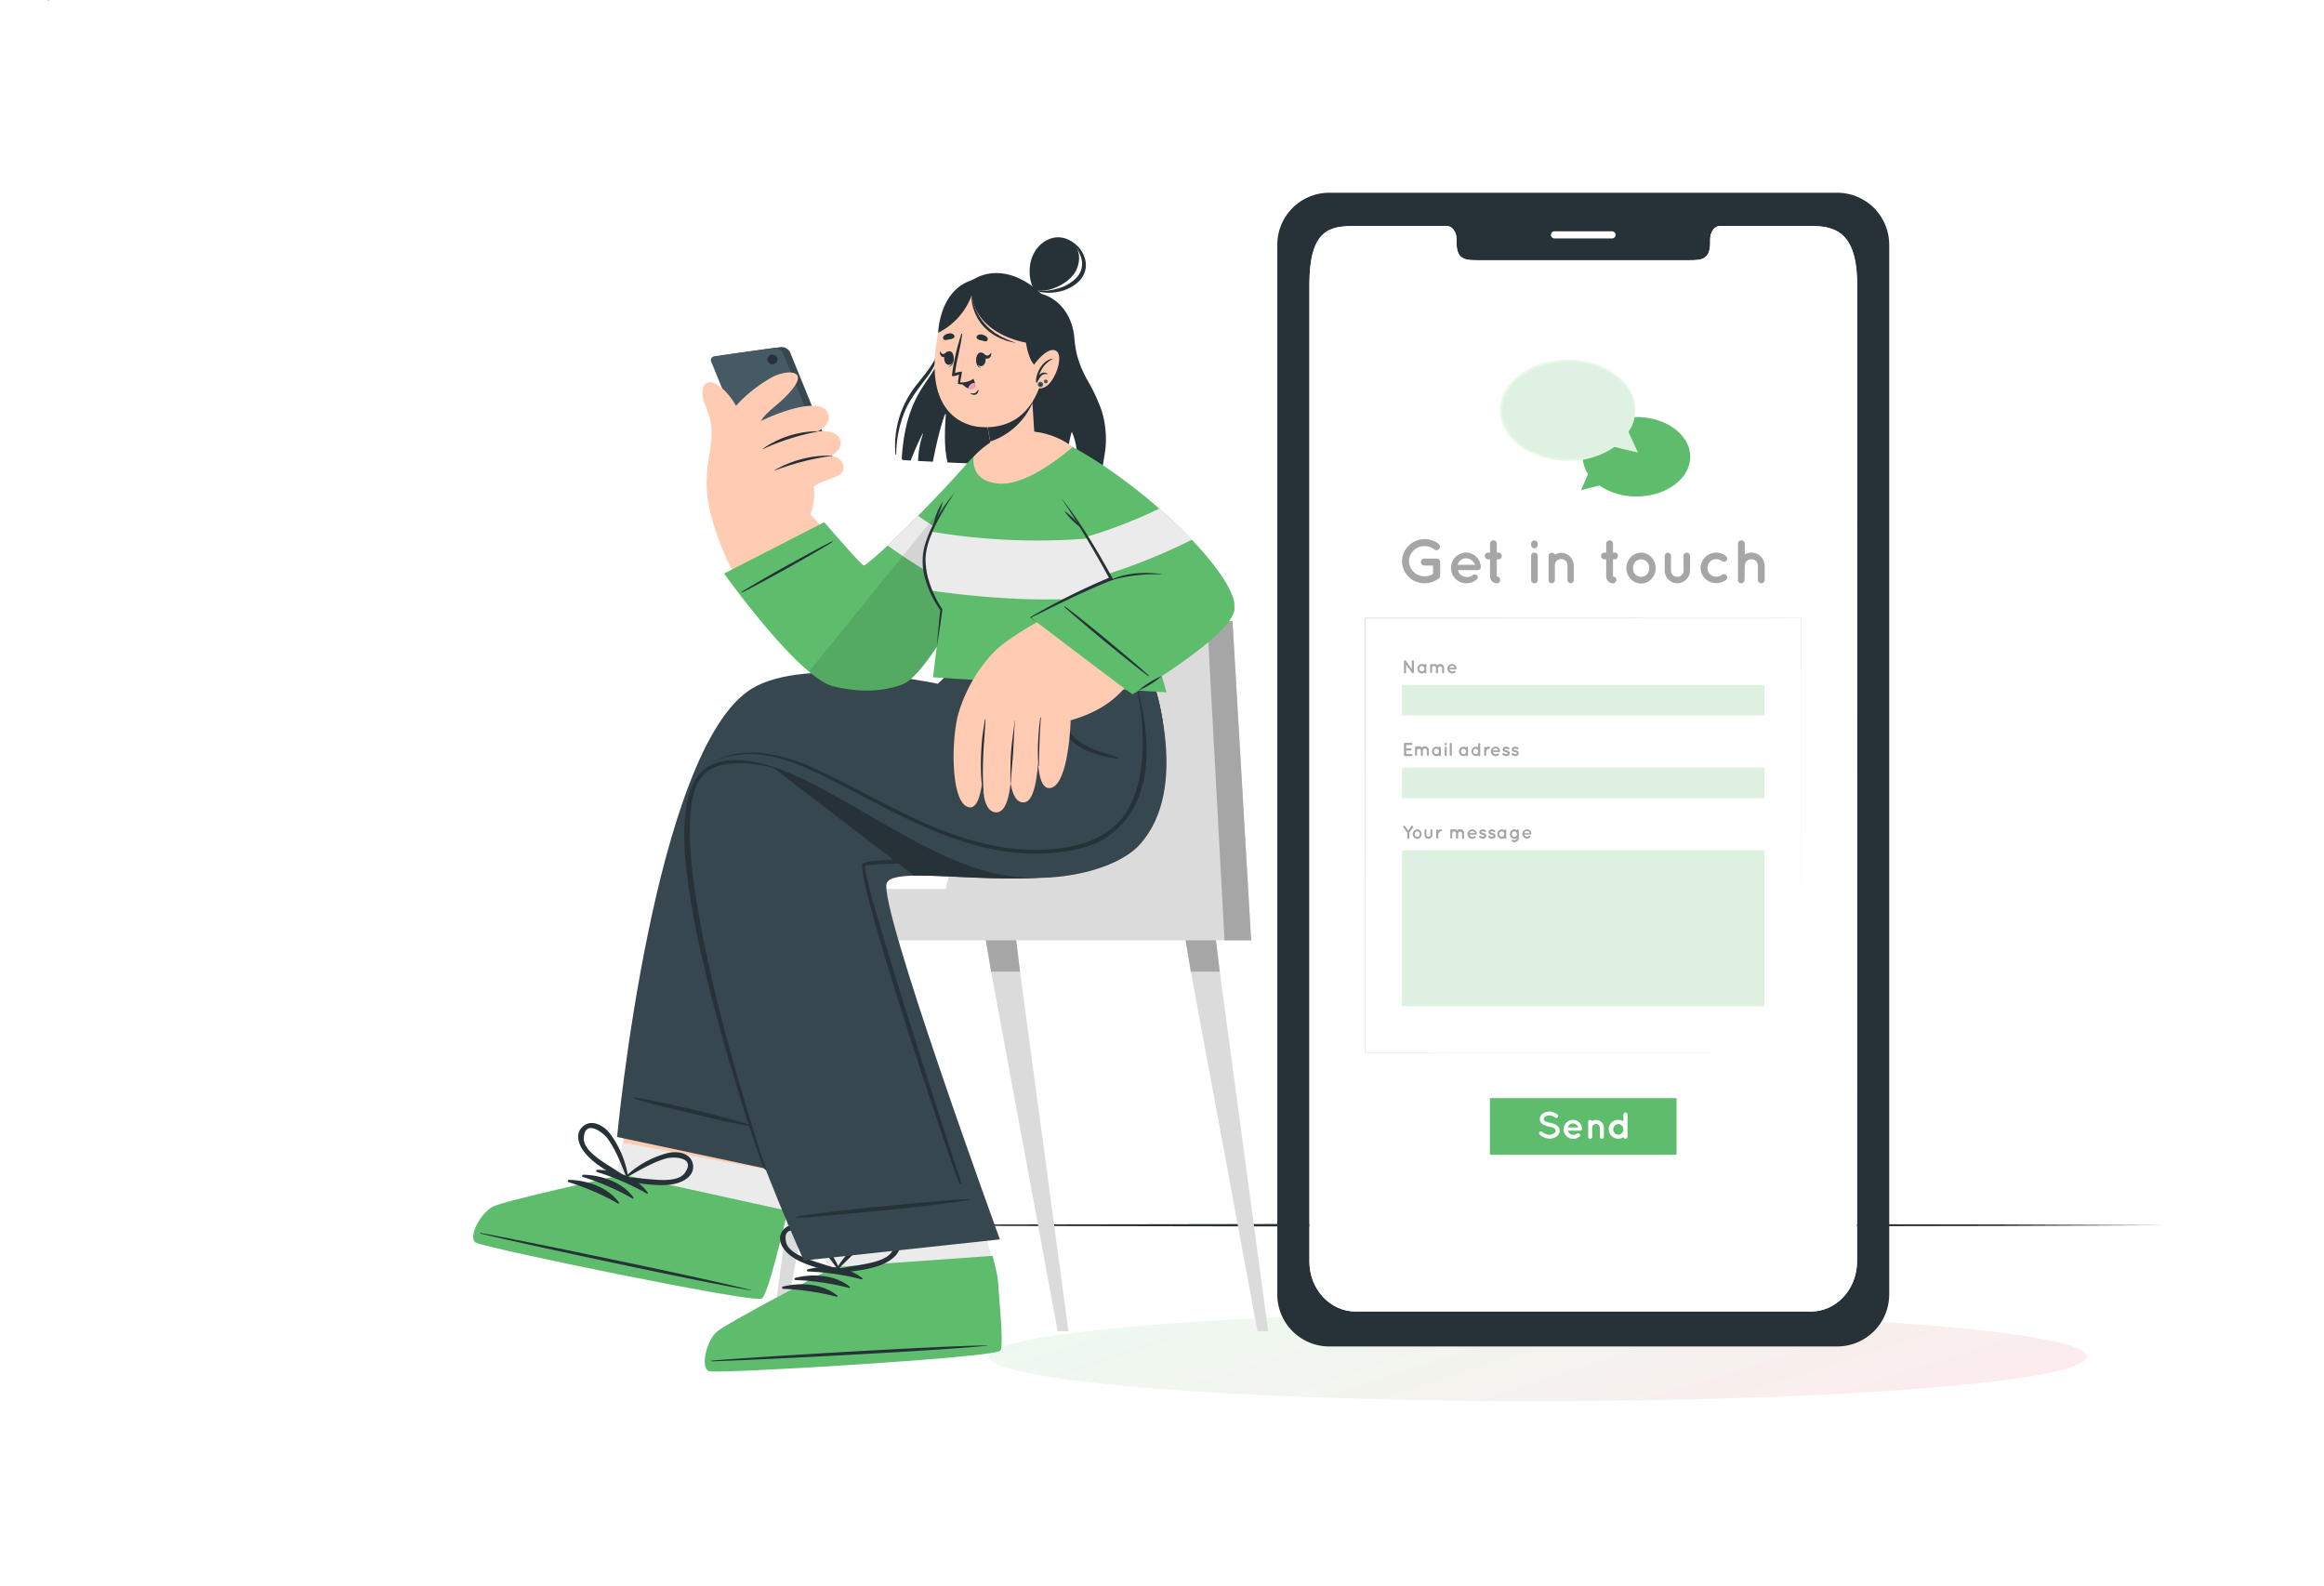 <svg width="705" height="481" fill="none" xmlns="http://www.w3.org/2000/svg"><path d="M466.533 425.014c91.974 0 166.533-6.048 166.533-13.507 0-7.46-74.559-13.507-166.533-13.507C374.559 398 300 404.047 300 411.507c0 7.459 74.559 13.507 166.533 13.507z" fill="url(#paint0_linear_1_1332)" fill-opacity=".2"/><path d="M255.403 371.652l50.149-.239 50.148-.077 100.287-.162 100.288.162 50.148.077 50.148.239-50.148.229-50.148.086-100.288.163-100.287-.163-50.148-.086-50.149-.229z" fill="#263238"/><path d="M557.47 58.465H403.09a15.758 15.758 0 00-11.108 4.734 15.782 15.782 0 00-4.507 11.212V392.51a15.796 15.796 0 004.517 11.194 15.766 15.766 0 0011.098 4.724h154.38a15.77 15.77 0 0011.107-4.72 15.801 15.801 0 004.527-11.198V74.41a15.796 15.796 0 00-9.605-14.688 15.765 15.765 0 00-6.029-1.257zm5.864 324.208c0 8.375-6.265 15.143-13.991 15.143H411.236c-7.745 0-14.01-6.768-14.01-15.143V86.447c0-17.055 6.265-17.887 14.01-17.887h27.696c1.614 0 2.923 1.826 2.923 4.092v.956c0 5.306 2.865 5.325 6.465 5.325h63.987c3.6 0 6.484 0 6.484-5.325v-.956c0-2.266 1.299-4.092 2.932-4.092h27.696c7.726 0 13.991 2.266 13.991 17.887l-.076 296.226z" fill="#263238"/><path d="M563.334 86.447v296.226c0 8.375-6.265 15.144-13.991 15.144H411.236c-7.745 0-14.01-6.769-14.01-15.144V86.447c0-17.055 6.265-17.886 14.01-17.886h27.696c1.614 0 2.922 1.825 2.922 4.091v.956c0 5.306 2.865 5.325 6.466 5.325h63.987c3.6 0 6.484 0 6.484-5.325v-.956c0-2.266 1.299-4.091 2.932-4.091h27.696c7.65 0 13.915 2.265 13.915 17.886z" fill="#fff"/><path d="M434.128 75.214c-.086.086-.181.172-.267.268l-.153.143a3.611 3.611 0 00-2.56-1.061 3.548 3.548 0 00-2.578 1.07l-.143-.152c-.096-.086-.182-.182-.268-.268.115-.096.22-.2.344-.296.224-.199.471-.369.735-.507a4.07 4.07 0 011.041-.354l.516-.067h.812c.326.037.647.114.955.23.22.083.434.182.64.296.218.127.425.27.62.43l.277.258.029.01z" fill="#fff"/><path d="M429.401 76.466l-.421-.411a3.041 3.041 0 013.32-.664c.37.154.705.38.988.664l-.43.42a2.418 2.418 0 00-1.719-.717 2.461 2.461 0 00-1.738.708z" fill="#fff"/><path d="M432.438 76.896l-.42.42a1.241 1.241 0 00-.884-.373 1.224 1.224 0 00-.883.374l-.42-.42a1.825 1.825 0 011.303-.545 1.826 1.826 0 011.304.544z" fill="#fff"/><path d="M431.511 77.7a.372.372 0 01-.372.373.384.384 0 01-.407-.218.385.385 0 01.243-.528.384.384 0 01.164-.01.374.374 0 01.372.383zm-23.445-1.683a1.1 1.1 0 011.311-1.068 1.096 1.096 0 01.863.856 1.103 1.103 0 01-1.057 1.321 1.098 1.098 0 01-1.117-1.109zm3.467.001a1.1 1.1 0 011.878-.765c.153.154.257.35.298.563a1.098 1.098 0 01-1.078 1.31 1.107 1.107 0 01-1.098-1.108zm3.467-.001a1.11 1.11 0 01.686-1.025 1.106 1.106 0 011.509.815 1.11 1.11 0 01-1.097 1.32 1.106 1.106 0 01-1.098-1.11zm3.466 0a1.11 1.11 0 01.686-1.025 1.106 1.106 0 011.509.815 1.103 1.103 0 01-1.097 1.32 1.108 1.108 0 01-1.098-1.11zm3.467 0a1.11 1.11 0 01.686-1.025 1.106 1.106 0 011.509.815 1.11 1.11 0 01-1.097 1.32 1.106 1.106 0 01-1.098-1.11zm128.947 2.409h-8.948v-4.158h8.967l-.019 4.158zm-8.509-.459h8.051v-3.24h-8.051v3.24z" fill="#fff"/><path d="M548.435 74.975h-5.778v2.743h5.778v-2.743zm3.239.258h-.793v2.228h.793v-2.228zm-62.66-2.906h-17.448a1.07 1.07 0 01-1.08-1.08 1.082 1.082 0 011.08-1.081h17.448a1.088 1.088 0 011.079 1.08 1.082 1.082 0 01-1.079 1.08z" fill="#fff"/><path d="M425.304 170.25a6.88 6.88 0 017.624-6.678 6.879 6.879 0 013.473 1.41 1.071 1.071 0 01.21 1.511 1.09 1.09 0 01-1.509.162 4.844 4.844 0 00-2.932-1.003 4.634 4.634 0 00-3.352 1.357 4.422 4.422 0 000 6.444 4.634 4.634 0 003.352 1.357 5.083 5.083 0 002.541-.707v-2.553h-2.608a1.067 1.067 0 01-1.06-1.061 1.068 1.068 0 01.315-.741 1.047 1.047 0 01.745-.301h3.696a1.038 1.038 0 01.758.294 1.067 1.067 0 01.322.748v4.111a1.458 1.458 0 01-.058.315v.096a.817.817 0 01-.353.449 6.848 6.848 0 01-4.212 1.453 6.75 6.75 0 01-4.868-1.876 6.784 6.784 0 01-2.084-4.787zm14.87 2.027a4.604 4.604 0 014.536-4.656 4.45 4.45 0 013.119 1.247 4.46 4.46 0 011.361 3.074v.096a.49.49 0 010 .162.895.895 0 01-.955.746h-5.912c.084.464.303.894.63 1.233.479.48 1.111.775 1.786.832a3.012 3.012 0 001.91-.459 1.05 1.05 0 011.395-.057.834.834 0 01.253.602.838.838 0 01-.253.602 4.666 4.666 0 01-3.324 1.234 4.618 4.618 0 01-4.546-4.656zm2.025-.956h5.262a3.056 3.056 0 00-2.751-1.979 2.597 2.597 0 00-2.511 2.027v-.048zm13.389-2.677a1.05 1.05 0 01-1.041 1.033h-.477v5.191a1.02 1.02 0 01.732.303 1.01 1.01 0 01.29.739 1.002 1.002 0 01-.628.95 1.002 1.002 0 01-.394.073 2.083 2.083 0 01-2.063-2.065v-5.191h-.535a1.021 1.021 0 01-1.022-1.033 1.002 1.002 0 01.628-.95c.125-.051.259-.075.394-.073h.535v-2.696a1.03 1.03 0 011.041-1.022 1.002 1.002 0 011.022 1.022v2.696h.468a1.043 1.043 0 011.05 1.023zm10.897-3.346a1.018 1.018 0 01-.287.723 1.007 1.007 0 01-.716.3 1.02 1.02 0 01-1.012-1.023v-.392a1 1 0 011.012-.956.965.965 0 01.706.263.952.952 0 01.297.693v.392zm0 3.365v7.266a.953.953 0 01-.279.725.953.953 0 01-.724.279 1.009 1.009 0 01-.715-.291.997.997 0 01-.297-.713v-7.266a.95.95 0 011.012-1.022.947.947 0 01.732.285.95.95 0 01.271.737zm10.926 2.829v4.455a.956.956 0 01-.955.956 1.009 1.009 0 01-.955-.956v-4.455a1.915 1.915 0 00-1.91-1.912 1.844 1.844 0 00-1.369.543 1.852 1.852 0 00-.541 1.369v4.455a.374.374 0 010 .182 1.015 1.015 0 01-.955.803.956.956 0 01-.955-.956v-7.333a.958.958 0 01.955-.956.961.961 0 01.955.584 3.741 3.741 0 011.976-.584 3.9 3.9 0 013.754 3.805zm13.408-2.848a1.054 1.054 0 01-1.041 1.033h-.468v5.191a1.03 1.03 0 01.729 1.762 1.028 1.028 0 01-.729.303 2.083 2.083 0 01-2.063-2.065v-5.191h-.535a1.021 1.021 0 01-1.022-1.033 1.022 1.022 0 01.297-.726 1.01 1.01 0 01.725-.297h.535v-2.696a1.03 1.03 0 011.041-1.022 1.002 1.002 0 011.022 1.022v2.696h.468a1.047 1.047 0 01.732.296 1.027 1.027 0 01.309.727zm3.839 6.93a4.654 4.654 0 01-1.289-3.279 4.78 4.78 0 011.289-3.24 4.318 4.318 0 013.19-1.415 4.133 4.133 0 013.113 1.415 4.696 4.696 0 011.299 3.259 4.544 4.544 0 01-1.299 3.28 4.158 4.158 0 01-3.113 1.414 4.335 4.335 0 01-3.19-1.434zm.745-3.279a2.975 2.975 0 00.668 1.97 2.492 2.492 0 001.777.688 2.434 2.434 0 001.719-.688 2.872 2.872 0 00.726-1.97 2.806 2.806 0 00-.726-1.912 2.627 2.627 0 00-1.719-.707 2.682 2.682 0 00-1.777.707 2.874 2.874 0 00-.668 1.912zm13.409 4.637a3.89 3.89 0 01-3.82-3.871v-4.446a1.009 1.009 0 01.955-.956.955.955 0 01.955.956v4.446a1.914 1.914 0 001.91 1.912 1.91 1.91 0 001.91-1.912v-4.446a.953.953 0 01.955-.956 1.04 1.04 0 011.012.956v4.446a3.924 3.924 0 01-3.877 3.871zm7.066-4.636a4.786 4.786 0 011.419-3.296 4.773 4.773 0 013.309-1.379 4.899 4.899 0 012.951 1.023 1.021 1.021 0 01.229 1.367.953.953 0 01-1.394.191 2.964 2.964 0 00-1.767-.592 2.666 2.666 0 000 5.334 3.01 3.01 0 001.767-.593c.214-.153.479-.217.739-.177.261.039.496.178.655.388a1.031 1.031 0 01-.21 1.376 5.124 5.124 0 01-2.951.956 4.714 4.714 0 01-4.747-4.598zm13.343 3.614a1.05 1.05 0 01-.309.727 1.037 1.037 0 01-.732.296 1.058 1.058 0 01-.955-.765 1.851 1.851 0 010-.258v-10.985a1.003 1.003 0 01.296-.726 1.01 1.01 0 01.725-.297 1.037 1.037 0 01.959.629c.053.125.081.259.082.394v3.241a4.227 4.227 0 011.987-.545 4.052 4.052 0 012.871 1.2 4.059 4.059 0 011.178 2.882v4.207a1.022 1.022 0 11-2.044 0v-4.207a1.997 1.997 0 10-3.992 0l-.066 4.207z" fill="#A6A6A6"/><path d="M546.449 187.496H414.111v131.785h132.338V187.496z" fill="#fff"/><path d="M546.449 319.281l-132.338.057h-.057v-.057l-.096-131.785v-.124h.115l132.337.057h.067v.067l-.028 131.785zm0 0l-.058-131.785.058.058-132.338.057.124-.115-.057 131.785-.067-.057 132.338.057z" fill="#DBDBDB"/><path d="M426.536 203.958a.311.311 0 01-.092.223.307.307 0 01-.223.093.307.307 0 01-.223-.093.32.32 0 01-.092-.223v-3.355a.32.32 0 01.133-.259.31.31 0 01.109-.054.288.288 0 01.234.037.29.29 0 01.087.084l1.815 2.582v-2.39a.315.315 0 11.63 0v3.336a.317.317 0 01-.208.292.317.317 0 01-.346-.091l-1.824-2.581v2.399zm6.16-1.108v1.118a.31.31 0 01-.089.217.308.308 0 01-.41.02.292.292 0 01-.102-.179 1.258 1.258 0 01-.764.248 1.351 1.351 0 01-.955-.42 1.519 1.519 0 010-2.018 1.323 1.323 0 011.747-.181.299.299 0 01.296-.249.307.307 0 01.306.306l-.029 1.138zm-.611 0a.847.847 0 00-.22-.593.688.688 0 00-.534-.239.662.662 0 00-.535.239.804.804 0 00-.22.593.815.815 0 00.22.583.684.684 0 00.535.229.727.727 0 00.534-.229.859.859 0 00.239-.583h-.019zm4.135-.258v1.377a.306.306 0 01-.305.306.317.317 0 01-.315-.306v-1.377a.583.583 0 00-1.166 0v1.357a.325.325 0 01-.286.182h-.057a.326.326 0 01-.249-.306v-2.103c0-.081.032-.159.09-.216a.303.303 0 01.216-.09.286.286 0 01.277.172c.184-.113.395-.173.611-.172a1.198 1.198 0 01.955.392 1.164 1.164 0 01.898-.392 1.19 1.19 0 011.105.744c.06.146.09.303.089.461v1.357a.307.307 0 01-.612 0v-1.367a.595.595 0 00-.587-.518.593.593 0 00-.587.518l-.077-.019zm2.855.248a1.425 1.425 0 01.4-1.006 1.429 1.429 0 01.994-.428 1.369 1.369 0 011.385 1.329v.086a.288.288 0 01-.305.23h-1.805c.029.141.099.27.2.373a.795.795 0 00.544.258.895.895 0 00.602-.144.326.326 0 01.43 0 .265.265 0 01.059.085.273.273 0 010 .203.265.265 0 01-.059.085 1.445 1.445 0 01-1.032.373 1.396 1.396 0 01-1.009-.425 1.413 1.413 0 01-.404-1.019zm.621-.277h1.623a.95.95 0 00-.85-.612.804.804 0 00-.725.612h-.048z" fill="#A6A6A6"/><path opacity=".2" d="M535.256 207.764H425.304v9.263h109.952v-9.263z" fill="#5DBD6D"/><path d="M425.906 229.044v-3.393a.322.322 0 01.021-.123.313.313 0 01.172-.172.317.317 0 01.122-.021h1.91a.326.326 0 01.325.316.326.326 0 01-.325.325h-1.547v1.051h1.337a.315.315 0 110 .631h-1.337v1.061h1.547a.315.315 0 01.14.007.319.319 0 01.21.176.326.326 0 01-.35.458h-1.853a.321.321 0 01-.261-.069.324.324 0 01-.111-.247zm5.739-1.367v1.367a.315.315 0 01-.305.306.32.32 0 01-.217-.092.323.323 0 01-.099-.214v-1.367a.584.584 0 00-1.165 0v1.367a.336.336 0 01-.286.182h-.057a.307.307 0 01-.249-.297v-2.256a.307.307 0 01.306-.315.298.298 0 01.277.172c.188-.111.402-.17.621-.172a1.193 1.193 0 01.897.401 1.174 1.174 0 01.898-.401 1.201 1.201 0 011.194 1.204v1.367a.307.307 0 01-.306.306.312.312 0 01-.305-.306v-1.367a.596.596 0 00-.588-.517.592.592 0 00-.587.517l-.029.115zm5.483.248v1.128a.307.307 0 01-.306.306.325.325 0 01-.296-.249 1.315 1.315 0 01-1.738-.172 1.473 1.473 0 01-.392-1.013 1.452 1.452 0 01.392-1.013 1.327 1.327 0 01.955-.431c.276.001.544.092.764.259a.327.327 0 01.296-.259.306.306 0 01.219.093.313.313 0 01.086.223l.02 1.128zm-.612 0a.868.868 0 00-.219-.593.725.725 0 00-.829-.178.704.704 0 00-.241.178.874.874 0 00-.22.593.896.896 0 00.22.593.715.715 0 00.535.22.741.741 0 00.535-.22.89.89 0 00.219-.593zm2.359-2.161a.307.307 0 01-.306.316.315.315 0 01-.315-.316v-.124a.301.301 0 01.093-.22.307.307 0 01.222-.086.307.307 0 01.306.306v.124zm0 1.042v2.237a.307.307 0 01-.427.292.32.32 0 01-.17-.171.311.311 0 01-.024-.121v-2.237a.324.324 0 01.092-.223.32.32 0 01.223-.092.301.301 0 01.22.093.312.312 0 01.086.222zm1.222-1.471a.326.326 0 01.325.315v3.394a.32.32 0 01-.111.193.32.32 0 01-.418 0 .325.325 0 01-.111-.193v-3.394a.315.315 0 01.315-.315zm5.224 2.59v1.128a.306.306 0 01-.305.306.325.325 0 01-.296-.249 1.315 1.315 0 01-1.738-.172 1.473 1.473 0 01-.392-1.013 1.452 1.452 0 01.392-1.013 1.327 1.327 0 01.955-.431c.275.001.544.092.764.259a.327.327 0 01.296-.259.306.306 0 01.219.093.313.313 0 01.086.223l.019 1.128zm-.611 0a.871.871 0 00-.191-.554.738.738 0 00-.828-.179.676.676 0 00-.241.179.867.867 0 00-.22.592.886.886 0 00.22.593.705.705 0 00.534.22.757.757 0 00.535-.22.888.888 0 00.191-.631zm4.336 1.119a.307.307 0 01-.272.34.31.31 0 01-.339-.273 1.462 1.462 0 01-.784.249 1.444 1.444 0 010-2.868c.276.004.544.087.774.239v-1.081a.317.317 0 01.31-.26.317.317 0 01.311.26v3.394zm-1.395-1.912a.77.77 0 00-.544.23.82.82 0 00-.229.583c0 .213.082.419.229.573a.756.756 0 00.835.17.74.74 0 00.244-.17.84.84 0 00.239-.573.83.83 0 00-.239-.583.74.74 0 00-.535-.249v.019zm4.346-.344a.286.286 0 01-.083.216.304.304 0 01-.213.09.52.52 0 00-.344.105.832.832 0 00-.267.277 1.595 1.595 0 00-.239.488v1.09a.311.311 0 01-.108.186.315.315 0 01-.513-.186v-2.266a.317.317 0 01.311-.261.317.317 0 01.31.261l.124-.115c.214-.146.467-.223.726-.22a.305.305 0 01.224.1.293.293 0 01.072.235zm.267 1.128a1.428 1.428 0 011.404-1.434 1.349 1.349 0 01.965.384 1.37 1.37 0 01.41.954v.076a.285.285 0 01-.296.23h-1.833a.777.777 0 00.2.382.954.954 0 001.146.115.328.328 0 01.43 0 .265.265 0 01.059.085.271.271 0 010 .203.265.265 0 01-.059.085 1.44 1.44 0 01-1.022.382 1.418 1.418 0 01-1.308-.91 1.428 1.428 0 01-.096-.552zm.621-.278h1.633a.964.964 0 00-.334-.433.967.967 0 00-.516-.179.812.812 0 00-.783.612zm2.942.899a.287.287 0 01.204-.117.305.305 0 01.226.069c.175.153.398.241.63.249a.797.797 0 00.392-.106.23.23 0 00.095-.172.11.11 0 000-.057.189.189 0 00-.076-.067 1.368 1.368 0 00-.459-.162 2.393 2.393 0 01-.496-.153.948.948 0 01-.401-.335.735.735 0 01-.096-.363.812.812 0 01.344-.631c.206-.138.449-.211.697-.211.315.013.619.123.869.316a.323.323 0 01.086.43.304.304 0 01-.42.077.956.956 0 00-.535-.211.601.601 0 00-.344.105.17.17 0 00-.057.053.169.169 0 00-.029.072.066.066 0 000 .048.134.134 0 00.067.057c.129.076.272.125.42.143.186.033.366.091.535.172a.848.848 0 01.401.335.691.691 0 01.115.382.844.844 0 01-.363.67c-.22.149-.479.229-.745.229a1.695 1.695 0 01-1.022-.402.295.295 0 01-.038-.42zm2.76 0a.287.287 0 01.204-.117.305.305 0 01.226.069c.177.15.398.238.63.249a.734.734 0 00.392-.106.213.213 0 00.073-.073.231.231 0 00.032-.099.11.11 0 000-.057l-.077-.067a1.225 1.225 0 00-.458-.162 2.614 2.614 0 01-.506-.153.964.964 0 01-.392-.335.636.636 0 01-.095-.363.798.798 0 01.334-.631c.209-.139.455-.212.707-.211.312.011.614.121.859.316a.315.315 0 01.096.43.315.315 0 01-.43.077.957.957 0 00-.525-.211.601.601 0 00-.344.105c-.077.048-.096.096-.096.125v.048a.127.127 0 00.023.034 1.157 1.157 0 00.455.166c.186.031.366.089.535.172a.868.868 0 01.41.335.767.767 0 01.105.382.83.83 0 01-.363.67 1.276 1.276 0 01-.745.229 1.697 1.697 0 01-1.021-.401.308.308 0 01-.029-.421z" fill="#A6A6A6"/><path opacity=".2" d="M535.256 232.84H425.304v9.263h109.952v-9.263z" fill="#5DBD6D"/><path d="M428.705 250.955l-1.185 1.616v1.568a.302.302 0 01-.193.294.314.314 0 01-.122.021.316.316 0 01-.315-.315v-1.549l-1.165-1.616a.304.304 0 01.067-.439.3.3 0 01.108-.055.293.293 0 01.322.121l.955 1.348.955-1.348a.3.3 0 01.328-.121c.04.01.078.029.111.055a.315.315 0 01.134.42zm.237 3.06a1.434 1.434 0 01-.401-1.014c.004-.373.147-.731.401-1.003a1.354 1.354 0 01.955-.431 1.25 1.25 0 01.955.431 1.458 1.458 0 01.309 1.552 1.412 1.412 0 01-.309.465 1.253 1.253 0 01-.955.44 1.367 1.367 0 01-.522-.123 1.37 1.37 0 01-.433-.317zm.229-1.014a.958.958 0 00.201.612.744.744 0 00.554.211.725.725 0 00.525-.211.896.896 0 00.229-.612.86.86 0 00-.229-.592.806.806 0 00-.525-.22.849.849 0 00-.554.22.96.96 0 00-.201.592zm4.136 1.434a1.193 1.193 0 01-1.194-1.195v-1.376a.305.305 0 01.306-.306.306.306 0 01.305.306v1.376a.584.584 0 00.583.583.597.597 0 00.553-.357.603.603 0 00.049-.226v-1.376a.296.296 0 01.296-.297.327.327 0 01.315.297v1.376a1.212 1.212 0 01-1.213 1.195zm4.145-2.572a.303.303 0 01-.09.216.303.303 0 01-.216.09.572.572 0 00-.344.115.851.851 0 00-.257.267c-.104.15-.185.314-.239.488v1.099a.314.314 0 01-.311.261.314.314 0 01-.31-.261v-2.265a.314.314 0 01.31-.261.313.313 0 01.311.261v.047a.672.672 0 01.124-.114c.209-.15.459-.23.716-.23a.294.294 0 01.212.08.298.298 0 01.094.207zm4.88.89v1.386a.31.31 0 01-.089.217.308.308 0 01-.217.089.316.316 0 01-.315-.306v-1.376a.569.569 0 00-.177-.41.585.585 0 00-.824.014.585.585 0 00-.164.415v1.415a.327.327 0 01-.286.181h-.058a.316.316 0 01-.175-.111.321.321 0 01-.073-.195v-2.246a.307.307 0 01.306-.306.288.288 0 01.277.172c.183-.114.395-.174.611-.172a1.192 1.192 0 01.907.392 1.164 1.164 0 01.898-.392 1.19 1.19 0 011.106.744c.059.146.089.303.088.46v1.415a.306.306 0 11-.612 0v-1.357a.592.592 0 00-1.174 0l-.029-.029zm2.856.248c-.003-.185.031-.37.1-.542a1.424 1.424 0 011.294-.892 1.38 1.38 0 011.385 1.329v.077a.277.277 0 01-.306.229h-1.824a.742.742 0 00.201.383c.143.15.337.242.544.258a.898.898 0 00.602-.144.335.335 0 01.429 0 .265.265 0 01.08.187.265.265 0 01-.08.186 1.474 1.474 0 01-1.031.383 1.425 1.425 0 01-1.3-.905 1.409 1.409 0 01-.094-.549zm.62-.286h1.624a.956.956 0 00-.85-.603.802.802 0 00-.774.603zm2.932.898a.292.292 0 01.091-.077.292.292 0 01.114-.036.298.298 0 01.225.065c.176.152.398.243.63.258.139 0 .275-.04.392-.115a.218.218 0 00.105-.172.11.11 0 000-.057l-.076-.067a1.256 1.256 0 00-.459-.163 2.073 2.073 0 01-.506-.143 1.016 1.016 0 01-.392-.335.67.67 0 01-.095-.363.784.784 0 01.334-.631c.207-.143.455-.217.707-.21.314.006.616.117.859.315a.312.312 0 01.083.083.307.307 0 01-.001.333.312.312 0 01-.083.083.328.328 0 01-.108.044.329.329 0 01-.117 0 .304.304 0 01-.108-.046 1.022 1.022 0 00-.525-.21.594.594 0 00-.409.16.174.174 0 00-.03.079.053.053 0 00-.006.024c0 .008.002.016.006.024l.057.057c.13.071.273.116.42.134.185.028.366.083.535.163a.89.89 0 01.411.344.749.749 0 01.105.373.827.827 0 01-.363.669 1.28 1.28 0 01-.745.229 1.64 1.64 0 01-1.022-.392.312.312 0 01-.029-.42zm2.77 0a.292.292 0 01.091-.077.3.3 0 01.339.029c.174.156.396.247.63.258a.784.784 0 00.391-.115.232.232 0 00.071-.075.235.235 0 00.034-.097.092.092 0 000-.057.286.286 0 00-.076-.067 1.245 1.245 0 00-.458-.163 2.095 2.095 0 01-.497-.143 1.025 1.025 0 01-.401-.335.768.768 0 01-.096-.363.808.808 0 01.344-.631c.207-.143.455-.217.707-.21.313.008.615.119.859.315a.305.305 0 01.003.505.3.3 0 01-.229.041.294.294 0 01-.108-.049 1.022 1.022 0 00-.525-.21.571.571 0 00-.344.105.182.182 0 00-.065.055.174.174 0 00-.03.079.079.079 0 000 .048l.066.057c.13.072.273.118.421.134.185.03.365.084.535.163.166.07.306.19.401.344.074.11.114.24.114.373a.826.826 0 01-.363.669 1.31 1.31 0 01-.745.229 1.637 1.637 0 01-1.021-.392.312.312 0 01-.048-.42zm5.424-.611v1.137a.31.31 0 01-.089.217.308.308 0 01-.411.02.302.302 0 01-.102-.179c-.22.164-.489.251-.764.248a1.332 1.332 0 01-.955-.42 1.46 1.46 0 01-.391-1.014 1.433 1.433 0 01.391-1.004 1.305 1.305 0 01.955-.43c.275.002.541.089.764.249a.304.304 0 01.102-.18.305.305 0 01.5.237v1.119zm-.611 0a.872.872 0 00-.22-.593.729.729 0 00-.535-.23.698.698 0 00-.534.23.952.952 0 000 1.185.715.715 0 00.534.23.765.765 0 00.535-.23.87.87 0 00.182-.592h.038zm4.431.019v1.061a1.386 1.386 0 01-1.375 1.386 1.431 1.431 0 01-.602-.143.316.316 0 01-.156-.182.314.314 0 01.023-.239.307.307 0 01.41-.143.64.64 0 00.325.086.772.772 0 00.755-.622 1.263 1.263 0 01-1.278.118 1.327 1.327 0 01-.432-.318 1.444 1.444 0 01-.401-1.014c.001-.379.144-.744.401-1.023a1.34 1.34 0 01.955-.42c.277-.004.548.079.774.239a.295.295 0 01.305-.239.296.296 0 01.296.296v1.157zm-.611 0a.885.885 0 00-.219-.583.688.688 0 00-.545-.249.675.675 0 00-.525.249.87.87 0 000 1.176.698.698 0 00.525.239.727.727 0 00.545-.239.903.903 0 00.248-.603l-.029.01zm1.662-.02a1.425 1.425 0 011.404-1.434 1.378 1.378 0 011.366 1.329.267.267 0 01-.296.23h-1.824c.024.143.09.277.191.382a.958.958 0 001.146.115.332.332 0 01.429 0 .237.237 0 01.059.085.25.25 0 010 .203.237.237 0 01-.059.085 1.443 1.443 0 01-1.021.382 1.423 1.423 0 01-1.395-1.377zm.631-.286h1.623a.956.956 0 00-.85-.603.792.792 0 00-.773.603z" fill="#A6A6A6"/><path opacity=".2" d="M535.256 257.925H425.304v47.274h109.952v-47.274z" fill="#5DBD6D"/><path d="M481.765 143.807a9.566 9.566 0 01-1.623-5.258c0-6.692 7.306-12.046 16.302-12.046 8.996 0 16.293 5.392 16.293 12.046 0 6.653-7.297 12.045-16.293 12.045a19.569 19.569 0 01-11.241-3.327l-5.615 1.425 2.177-4.885z" fill="#5DBD6D"/><g filter="url(#filter0_b_1_1332)"><path d="M493.987 131.02a11.84 11.84 0 002.025-6.548c0-8.289-9.101-15.019-20.313-15.019-11.212 0-20.314 6.692-20.314 15.019s9.092 15.019 20.314 15.019a24.418 24.418 0 0014.01-4.14l7 1.778-2.722-6.109z" fill="#DFF2E2"/></g><path d="M493.987 131.02a11.953 11.953 0 001.91-6.195 11.559 11.559 0 00-1.709-6.214 18.472 18.472 0 00-10.267-7.591 27.121 27.121 0 00-12.883-.841 21.316 21.316 0 00-11.46 5.641 13.304 13.304 0 00-3.352 5.401 10.886 10.886 0 00-.086 6.3 13.382 13.382 0 003.266 5.468 19.087 19.087 0 005.243 3.748 23.657 23.657 0 006.169 2.007c2.14.405 4.32.552 6.495.44a23.904 23.904 0 0012.272-3.977h.133l6.982 1.912-.096.105-2.617-6.204zm0 0l2.789 6.071.067.143h-.153l-7.019-1.702h.133a24.219 24.219 0 01-12.415 4.226 26.068 26.068 0 01-12.988-2.495 19.509 19.509 0 01-5.434-3.824 13.927 13.927 0 01-3.458-5.736 11.49 11.49 0 01.067-6.692 14.008 14.008 0 013.543-5.679 19.714 19.714 0 015.482-3.824 23.978 23.978 0 016.361-1.979 28.05 28.05 0 016.637-.325c2.213.171 4.397.611 6.504 1.31a21.346 21.346 0 015.911 3.03 15.83 15.83 0 014.47 4.885 11.628 11.628 0 01-.497 12.562v.029z" fill="#E6F9E6"/><path d="M508.591 333.104h-56.613v17.18h56.613v-17.18z" fill="#5DBD6D"/><path d="M466.981 343.42a.592.592 0 01.831-.077 3.708 3.708 0 002.187.88 2.502 2.502 0 001.433-.421 1.025 1.025 0 00.496-.822.673.673 0 00-.105-.373 1.047 1.047 0 00-.344-.344 4.557 4.557 0 00-1.566-.536 6.009 6.009 0 01-1.47-.449 2.388 2.388 0 01-1.07-.889 1.791 1.791 0 01-.268-.956 2.118 2.118 0 01.955-1.673 3.396 3.396 0 011.987-.602 4.44 4.44 0 012.493.956.591.591 0 01-.259.97.59.59 0 01-.391-.014 3.294 3.294 0 00-1.843-.736 2.163 2.163 0 00-1.28.392.893.893 0 00-.439.717.571.571 0 00.076.325 1.2 1.2 0 00.315.296c.439.263.926.435 1.433.507a6.65 6.65 0 011.585.478c.465.203.863.535 1.146.956.176.287.269.618.268.956a2.242 2.242 0 01-.955 1.778 3.58 3.58 0 01-2.12.65 4.95 4.95 0 01-2.932-1.147.61.61 0 01-.163-.822zm7.364-.87a2.865 2.865 0 012.798-2.868 2.75 2.75 0 012.76 2.667v.057a.46.46 0 010 .105.561.561 0 01-.213.343.56.56 0 01-.389.107h-3.648c.054.287.19.553.391.765.297.292.685.474 1.099.516.418.034.836-.066 1.194-.287a.646.646 0 01.859 0 .536.536 0 010 .746 2.866 2.866 0 01-2.053.755 2.868 2.868 0 01-2.798-2.906zm1.251-.555h3.247a1.922 1.922 0 00-.668-.866 1.92 1.92 0 00-1.032-.358 1.609 1.609 0 00-1.547 1.224zm10.944.096v2.744a.6.6 0 01-.592.602.616.616 0 01-.611-.602v-2.744a1.174 1.174 0 00-1.185-1.157 1.137 1.137 0 00-1.146 1.157v2.744a.204.204 0 010 .115.623.623 0 01-.601.487.61.61 0 01-.612-.602v-4.522a.618.618 0 01.14-.379.614.614 0 011.026.13 2.312 2.312 0 011.222-.363 2.396 2.396 0 012.359 2.39zm7.173 2.705a.634.634 0 01-.621.622.625.625 0 01-.601-.488 2.871 2.871 0 01-3.681-.411 2.878 2.878 0 01-.736-2.483 2.866 2.866 0 012.86-2.354 2.705 2.705 0 011.528.487v-2.16a.634.634 0 01.625-.554.63.63 0 01.626.554v6.787zm-2.779-3.824a1.485 1.485 0 00-1.079.469c-.299.31-.463.725-.459 1.156-.002.425.162.834.459 1.138a1.468 1.468 0 001.662.346 1.47 1.47 0 00.486-.346c.297-.304.461-.713.459-1.138a1.642 1.642 0 00-.459-1.156 1.451 1.451 0 00-1.069-.507v.038z" fill="#fff"/><path d="M14.463.025l.504.126A.302.302 0 0014.879 0l-.415.025z" fill="#263238"/><path d="M0 363.034h.228v-.164l-.228.164z" fill="#FFCCB3"/><path d="M260.679 276.849l-2.978 17.88-20.205 109.078h-3.254l14.688-109.078 2.174-17.88h9.575z" fill="#DBDBDB"/><path d="M251.104 276.849h9.575l-2.978 17.88h-8.771l2.174-17.88z" fill="#A6A6A6"/><path d="M324.12 403.807h-3.267L300.66 294.729l-2.99-17.88h9.587l2.174 17.88 14.689 109.078z" fill="#DBDBDB"/><path d="M307.258 276.849l2.174 17.88h-8.771l-2.99-17.88h9.587z" fill="#A6A6A6"/><path d="M384.709 403.807h-3.254L361.25 294.729l-2.978-17.88h9.575l2.174 17.88 14.688 109.078z" fill="#DBDBDB"/><path d="M370.021 294.729h-8.771l-2.978-17.88h9.575l2.174 17.88z" fill="#A6A6A6"/><path d="M379.545 285.242h-148.03v-15.593h55.412l18.622-81.234h68.342l5.654 96.827z" fill="#DBDBDB"/><path d="M379.545 285.242h-8.079l-5.252-96.827h7.677l5.654 96.827z" fill="#A6A6A6"/><path d="M144.815 376.93c2.588 1.52 82.314 18.182 85.757 16.9 1.256-.477 4.41-11.949 7.765-25.922a885.386 885.386 0 002.187-9.298c4.724-20.594 9.298-42.483 9.298-42.483l-53.302-11.309-7.79 42.848-1.722 9.398s-33.385 7.276-37.004 9.085c-3.619 1.809-7.79 9.273-5.189 10.781z" fill="#FFCCB3"/><path d="M144.815 376.93c2.588 1.521 82.314 18.182 85.757 16.9 1.257-.477 4.411-11.949 7.765-25.922a873.733 873.733 0 002.187-9.298c.176-.741.339-1.483.502-2.224l-52.145-9.776-.189 1.006-1.721 9.398s-33.386 7.276-37.004 9.085c-3.619 1.809-7.753 9.323-5.152 10.831z" fill="#EBEBEB"/><path d="M144.363 376.943c2.626 1.533 83.269 18.27 86.699 16.963 1.332-.477 4.449-12.062 7.816-26.186.041-.145.074-.291.101-.439l-51.907-11.385-.164.893s-33.725 7.375-37.394 9.222c-3.669 1.848-7.752 9.412-5.151 10.932z" fill="#5DBD6D"/><path d="M145.934 374.015c13.658 2.513 68.53 13.822 81.849 17.303.101 0 .088.113 0 .088-13.595-2.174-68.367-13.935-81.874-17.177-.377-.063-.264-.302.025-.214zm35.358-19.174c5.554.113 11.924 2.299 15.229 6.948.125.189-.138.365-.289.277a76.491 76.491 0 00-15.078-6.534.352.352 0 01-.127-.639.35.35 0 01.265-.052zm-4.348 1.495c5.566.113 11.937 2.287 15.229 6.936.126.188-.126.364-.289.276a76.2 76.2 0 00-15.078-6.533.354.354 0 01-.215-.397.352.352 0 01.353-.282zm-4.334 1.558c5.553.113 11.924 2.287 15.216 6.949.138.176-.126.352-.289.264a75.804 75.804 0 00-15.078-6.534.352.352 0 01.151-.679z" fill="#263238"/><path d="M176.756 341.748c2.701-2.451 6.345-.34 8.192 1.997a29.165 29.165 0 015.692 13.948c0 .113-.075.163-.163.163a.681.681 0 01-.671.577.677.677 0 01-.309-.074c-4.071-2.513-8.796-4.775-11.925-8.507-1.884-2.174-3.367-5.78-.816-8.104zm7.35 11.471c1.973 1.257 4.009 2.514 5.931 3.883-1.118-2.714-2.111-5.466-3.506-8.079a32.544 32.544 0 00-2.199-3.644c-1.256-1.772-6.961-6.157-7.225-.101-.163 3.343 4.65 6.396 6.999 7.941z" fill="#263238"/><path d="M204.525 359.126c-4.8.955-9.838-.189-14.626-.704a.7.7 0 01-.477-.382.692.692 0 01.012-.611.148.148 0 01-.058-.119c0-.023.005-.046.015-.067a.154.154 0 01.043-.052 28.993 28.993 0 0113.118-7.426c2.89-.704 7.062-.101 7.665 3.493.541 3.405-2.89 5.302-5.692 5.868zm3.204-3.318c3.544-4.925-3.618-5.026-5.729-4.385a31.948 31.948 0 00-3.996 1.508 86.898 86.898 0 00-7.753 4.172c2.362.113 4.7.427 7.062.615 2.814.239 8.469.817 10.416-1.91z" fill="#263238"/><path d="M216.236 415.216c2.89.805 84.187-3.405 87.227-5.516.654-.465-.088-11.396-1.017-21.235-.679-7.313-18.446-58.051-18.446-58.051l-54.432 2.651 22.353 52.171s-30.42 15.543-33.461 18.219c-3.041 2.677-5.076 10.957-2.224 11.761z" fill="#FFCCB3"/><path d="M216.236 415.216c2.89.805 84.187-3.405 87.227-5.516.654-.465-.088-11.396-1.017-21.235-.227-2.412-2.3-9.524-5.026-17.981l-49.972 4.423 4.423 10.304s-30.421 15.543-33.461 18.219c-3.041 2.677-5.026 10.982-2.174 11.786z" fill="#EBEBEB"/><path d="M215.205 415.958c2.928.791 85.142-4.046 88.157-6.208 1.043-.728.352-8.795-.691-21.888-.113-1.458-1.558-6.773-1.558-6.924l-50.11 3.569.063.892s-30.634 15.908-33.7 18.647c-3.066 2.739-5.089 11.12-2.161 11.912z" fill="#5DBD6D"/><path d="M215.897 412.716c13.821-1.156 69.774-4.511 83.533-4.599.113 0 .126.076 0 .088-13.696 1.445-69.649 4.348-83.533 4.737-.227.013-.239-.201 0-.226zm29.201-27.706c5.403-1.345 12.113-.905 16.511 2.739.176.138 0 .377-.214.327a77.704 77.704 0 00-16.234-2.388.34.34 0 11-.063-.678zm-3.795 2.6c5.391-1.344 12.113-.904 16.511 2.739.176.139 0 .377-.214.327a77.636 77.636 0 00-16.234-2.387.343.343 0 01-.294-.557.343.343 0 01.231-.122zm-3.795 2.653c5.391-1.332 12.113-.893 16.511 2.751.163.139 0 .377-.214.327a77.626 77.626 0 00-16.234-2.387.352.352 0 01-.063-.691z" fill="#263238"/><path d="M237.257 373.537c1.973-3.066 6.044-1.973 8.432-.201a29.117 29.117 0 019.134 11.987.161.161 0 01.01.065.166.166 0 01-.019.062.159.159 0 01-.044.049.16.16 0 01-.06.025.67.67 0 01-.223.572.677.677 0 01-.593.157c-4.612-1.407-9.701-2.324-13.734-5.101-2.3-1.609-4.712-4.712-2.903-7.615zm10.052 9.173c2.25.741 4.511 1.369 6.735 2.199a84.96 84.96 0 00-5.491-6.886 32.264 32.264 0 00-3.066-2.953c-1.708-1.37-8.318-4.134-7.011 1.784.817 3.267 6.245 4.964 8.921 5.868l-.088-.012z" fill="#263238"/><path d="M268.67 383.075c-4.372 2.186-9.549 2.387-14.299 3.129a.674.674 0 01-.566-.233.67.67 0 01-.142-.281.67.67 0 01.005-.315.164.164 0 01-.062-.034.164.164 0 01-.04-.057.165.165 0 01-.009-.07.145.145 0 01.023-.066 29.043 29.043 0 0110.718-10.579c2.613-1.433 6.797-1.936 8.318 1.382 1.52 3.317-1.433 5.855-3.946 7.124zm2.237-4.021c2.136-5.679-4.8-3.87-6.685-2.739a30.517 30.517 0 00-3.455 2.513c-2.3 1.847-4.297 3.983-6.396 6.044 2.312-.503 4.637-.817 6.974-1.257 2.752-.515 8.368-1.432 9.537-4.561h.025z" fill="#263238"/><path d="M342.955 256.832c-16.209 18.057-70.679 3.77-73.933 10.982-2.878 6.283 34.303 108.136 34.303 108.136l-59.484 6.409s-51.354-112.421-32.971-144.902c9.914-17.591 53.603-10.555 79.965-13.759 7.954-.967 11.685-17.365 11.685-17.365h47.082s11.887 29.855-6.647 50.499z" fill="#37474F"/><path d="M227.381 227.392l49.946 38.223c16.586-.351 52.9 5.391 65.628-8.795 18.534-20.645 6.647-50.5 6.647-50.5h-47.107s-3.769 16.398-11.685 17.365c-18.509 2.262-45.524-.54-63.429 3.707zm14.186 141.698c1.634-.515 17.064-2.236 20.469-2.601 6.81-.741 28.246-2.739 32.129-2.739.019.007.036.02.047.037a.1.1 0 01-.047.151c-3.368.704-17.051 2.3-20.456 2.652-6.811.703-30.232 2.978-32.129 2.789a.149.149 0 01-.081-.051.158.158 0 01-.034-.089.156.156 0 01.026-.091.156.156 0 01.076-.058z" fill="#263238"/><path d="M261.796 261.846c3.833-1.898 32.821-.955 53.629-2.903 6.772-.615 13.557-2.086 18.747-6.521a31.063 31.063 0 009.26-15.254c1.998-7.112 1.797-14.513 1.458-21.801-.088-1.797-.214-3.581-.327-5.378 0-.1.176-.113.189 0 1.583 13.043 2.789 27.644-5.692 38.952a27.162 27.162 0 01-15.166 9.939c-12.566 3.305-59.71 2.513-61.381 3.77-1.973 1.52 28.523 94.365 29.126 96.136.113.327-.478.553-.616.226-3.003-7.187-32.556-95.508-29.227-97.166zm-53.087-21.248c2.802-7.124 9.198-11.547 18.609-13.244.163 0 .151.202 0 .239-8.218 2.4-14.086 5.705-17.315 12.641-1.508 3.229-2.287 7.778-2.676 13.821-1.948 30.408 24.577 99.416 25.13 100.61a.092.092 0 01.007.071.094.094 0 01-.045.055.092.092 0 01-.125-.038c-3.757-6.245-35.17-84.765-23.585-114.155z" fill="#263238"/><path d="M187.197 344.889l45.034 9.575s-35.534-106.05-18.848-119.734c4.624-3.769 14.714-5.126 26.701 0 17.905 7.778 38.638 23.598 58.152 29.315 18.295 5.39 40.007.427 47.471-7.803 15.706-17.277 3.895-49.922 3.895-49.922l-61.77-2.437s-.277.791-3.368 3.531c0 0-39.844-8.633-56.38 1.47-29.842 18.232-40.887 136.005-40.887 136.005z" fill="#37474F"/><path d="M321.62 210.102a.114.114 0 01.193-.08c.021.022.033.05.033.08a37.056 37.056 0 00.553 7.263 12.566 12.566 0 003.267 6.031c3.543 3.594 8.645 4.813 13.294 6.283.251.088.201.515-.075.477-5.165-.804-10.593-2.111-14.362-5.981a12.567 12.567 0 01-3.343-6.508 15.45 15.45 0 01.44-7.565zm-107.106 22.605c6.923-4.348 17.754-1.056 22.931.93.113 0 0 .226 0 .176-4.762-1.709-16.623-4.31-22.969.188-14.663 10.379 4.963 81.385 17.818 120.463.201.615-.277.452-.553-.139-2.124-4.636-18.697-54.03-23.02-86.699-.716-5.001-4.134-28.662 5.793-34.919z" fill="#263238"/><path d="M192.336 332.914c1.357 0 13.03 2.513 15.606 3.116 5.139 1.156 17.064 4.247 19.853 5.303.063 0 0 .188-.063.176-2.663-.252-8.883-1.621-11.446-2.212-5.14-1.193-22.743-5.415-24.038-6.107-.113-.062-.05-.276.088-.276zm24.39-102.054c4.661-2.513 10.202-2.965 15.379-2.325a53.504 53.504 0 0115.707 4.913c10.542 4.813 20.582 10.706 31.124 15.493 10.542 4.788 21.687 8.494 33.247 8.796 9.889.314 22.391-1.433 28.749-10.316 9.789-13.696 4.084-37.319 3.971-38.839 0-.113.151-.113.176 0 7.539 29.025-2.174 40.296-8.796 45.033-5.239 3.77-12.753 4.725-17.729 5.14-11.497.967-23.032-1.847-33.688-6.094-10.919-4.348-21.172-10.203-31.639-15.556-10.052-5.139-21.21-10.429-32.669-7.539a27.777 27.777 0 00-3.77 1.256c-.088.176-.125.063-.062.038zm56.832-91.902a.553.553 0 00.44.591l2.274.15c2.035-5.315 4.234-9.524 3.656-7.878a27.4 27.4 0 00-1.42 8.004l4.486.226c1.772-9.336 4.046-16.259 3.908-14.123-.578 8.62-.063 11.397.528 14.349 10.831.516 25.042 1.031 35.333 1.169 1.181-5.152 2.224-10.743 2.4-10.354 1.407 2.915 1.784 7.15 1.809 10.417 3.28 0 5.893 0 7.539-.126 0 0 .767-4.335.88-5.767a29.85 29.85 0 00-1.143-10.882 54.07 54.07 0 00-4.75-10.052v-.075a30.168 30.168 0 01-2.727-6.735 31.06 31.06 0 01-.842-5.177c-.477-6.37-4.058-11.887-10.052-13.583-11.308-10.668-22.617-6.195-26.085 1.985a34.467 34.467 0 00-.955 2.702c-1.156 3.694-2.199 8.469-3.166 12.163a37.989 37.989 0 01-1.345 4.272c-3.091 6.647-9.562 10.417-10.768 28.724z" fill="#263238"/><path d="M277.566 117.358c2.777-3.618 5.667-6.697 7.3-11.183 1.483-4.083 2.325-8.393 3.77-12.477h.1c-2.324 7.25-2.776 14.563-7.463 20.657-2.513 3.305-5.026 6.371-6.76 10.342a35.181 35.181 0 00-2.639 13.105.114.114 0 01-.113.113.114.114 0 01-.113-.113 29.29 29.29 0 015.918-20.444z" fill="#263238"/><path d="M239.645 106.778l13.646 33.537a1.263 1.263 0 01.146 1.268 1.258 1.258 0 01-1.039.742l-17.93 2.513a2.934 2.934 0 01-2.752-1.495l-13.633-33.536a1.261 1.261 0 01-.151-1.264 1.257 1.257 0 011.03-.747l17.944-2.513a2.93 2.93 0 012.739 1.495z" fill="#37474F"/><path d="M237.521 107.068l13.633 33.524a1.257 1.257 0 01-.88 2.01l-17.943 2.513a2.896 2.896 0 01-2.739-1.495l-13.696-33.562a1.257 1.257 0 01.88-2.01l17.943-2.513a2.951 2.951 0 012.802 1.533z" fill="#455A64"/><path d="M232.822 109.342a1.542 1.542 0 001.745 1.152 1.545 1.545 0 001.295-1.642 1.558 1.558 0 00-1.771-1.256 1.534 1.534 0 00-1.269 1.746z" fill="#263238"/><path d="M304.845 151.297c-6.911 23.095-25.469 54.533-34.868 56.066-4.473.729-12.314 2.991-18.961-1.257-14.513-9.323-28.448-29.201-32.468-41.176-1.433-4.259 18.433-16.912 22.114-13.821 8.595 7.237 19.602 22.328 20.884 22.039 4.774-1.093 21.273-19.602 32.77-32.669 13.972-15.757 13.306 1.608 10.529 10.818zm-90.205-8.909c.93-9.21 2.576-11.434-.766-19.639-2.199-5.378.289-9.085 4.913-5.202 7.539 6.358 8.871 18.508 8.104 22.843l-12.251 1.998z" fill="#FFCCB3"/><path d="M220.156 168.574s-5.818-11.786-5.805-21.7c0-6.86 1.696-21.788 19.35-32.167 4.184-2.513 11.899-3.003 6.521 3.506-3.769 4.612-7.639 6.396-9.373 9.487 0 0 9.889.477 12.201 4.762a90.887 90.887 0 015.214 11.648c-.672.429-1.369.819-2.086 1.169 0 0 2.023 4.083-.251 10.642l-25.771 12.653z" fill="#FFCCB3"/><path d="M215.406 140.328c2.375-2.714 7.539-8.356 13.282-11.522 6.433-3.519 19.777-8.557 22.315-3.77 1.873 3.493-3.053 5.868-3.053 5.868s5.956-.917 6.949 2.614c.904 3.216-3.016 4.825-3.016 4.825s3.77.062 3.996 3.329c.326 3.933-7.539 3.154-10.605 7.439-.691.942-29.868-8.783-29.868-8.783z" fill="#FFCCB3"/><path d="M231.264 136.219a29.234 29.234 0 0116.561-5.403c.15 0 .226.113.088.139a71.709 71.709 0 00-16.612 5.327l-.037-.063zm3.744 6.395a32.771 32.771 0 0116.85-4.41c.151 0 .214.126.076.151a76.665 76.665 0 00-16.901 4.372s-.062-.1-.025-.113z" fill="#263238"/><path d="M219.666 173.965s22.617 31.815 33.348 34.278c10.73 2.462 16.661.666 20.343-.465a10.058 10.058 0 003.706-2.513c9.123-8.796 23.548-37.369 28.8-52.988 3.933-11.736 1.834-21.511-6.132-17.063a28.475 28.475 0 00-7.049 6.144c-13.583 15.342-29.742 30.446-30.672 30.157-.929-.289-11.974-13.118-11.974-13.118l-30.37 15.568z" fill="#5DBD6D"/><path d="M224.943 179.582c1.068-.817 11.309-6.71 13.621-7.941 2.312-1.232 11.472-6.358 13.91-7.439a.102.102 0 01.11.045.1.1 0 01.014.061.1.1 0 01-.024.058c-2.199 1.507-11.472 6.709-13.746 8.004-2.275 1.294-12.565 6.91-13.822 7.375-.088.038-.126-.1-.063-.163z" fill="#263238"/><path d="M269.273 165.47a163.334 163.334 0 0024.339 14.551 247.21 247.21 0 005.692-11.598 142.474 142.474 0 01-20.808-11.937c-3.418 3.443-6.584 6.522-9.223 8.984z" fill="#EBEBEB"/><path opacity=".1" d="M245.412 203.694c2.84 2.374 5.466 4.058 7.627 4.548 10.705 2.513 16.661.666 20.343-.465a10.046 10.046 0 003.707-2.513c9.122-8.795 23.547-37.369 28.799-52.987 3.569-10.643 2.174-19.665-4.046-17.943-14.211 17.34-41.214 50.6-56.43 69.36z" fill="#000"/><path d="M285.545 184.934l-2.513 20.506 70.83 4.587s-16.334-59.522-29.189-72.703c-8.67-8.921-18.533-7.966-24.665-1.407-1.546 1.659-17.692 21.361-19.438 30.973-1.521 8.507 4.975 18.044 4.975 18.044z" fill="#5DBD6D"/><path d="M282.492 179.167c13.444 1.91 41.239 4.825 61.808.176-1.91-5.566-4.008-11.309-6.195-16.812a193.907 193.907 0 01-55.563-1.257 23.231 23.231 0 00-1.973 5.604c-.766 4.273.49 8.796 1.923 12.289z" fill="#EBEBEB"/><path d="M284.188 196.218a421.92 421.92 0 001.696-11.246v-.113l-.076-.126a33.543 33.543 0 01-4.058-8.67 22.067 22.067 0 01-.892-4.674 14.8 14.8 0 01.251-4.712 24.702 24.702 0 011.445-4.561 39.59 39.59 0 012.036-4.386 82.65 82.65 0 015.026-8.305 57.61 57.61 0 00-5.579 8.004 32.505 32.505 0 00-3.77 9.059 18.858 18.858 0 00.628 9.839 30.887 30.887 0 004.373 8.795v-.238c-.44 3.782-.791 7.551-1.08 11.334z" fill="#263238"/><path d="M286.048 152.139a17.405 17.405 0 00-1.897 3.618 14.696 14.696 0 00-.641 1.948 7.97 7.97 0 00-.302 2.036c.49-1.257 1.03-2.513 1.521-3.77a35.723 35.723 0 001.319-3.832z" fill="#263238"/><path d="M322.6 134.083c24.929 12.653 53.54 41.226 51.869 50.738-1.872 10.58-37.695-7.313-37.331-8.896.314-1.357-7.212-12.729-17.968-29.026-10.944-16.573-2.752-15.945 3.43-12.816z" fill="#5DBD6D"/><path d="M329.636 162.832c3.305 5.114 5.705 8.972 6.81 11.158a180.785 180.785 0 0025.131-10.278c-2.953-3.104-6.283-6.283-9.877-9.437a145.907 145.907 0 01-22.064 8.557z" fill="#EBEBEB"/><path d="M374.469 184.821c-2.187 7.388-13.219 12.339-39.819 27.43-3.682 2.086-25.394-19.928-21.575-22.354 4.8-3.065 24.113-13.909 25.633-14.512 12.754-5.19 37.244 4.41 35.761 9.436z" fill="#FFCCB3"/><path d="M318.327 186.706s-11.446 5.855-16.51 10.781a45.658 45.658 0 00-11.007 18.747c-2.287 7.602-2.576 27.556 3.154 28.636 5.189.993 4.46-19.426 4.46-19.426s-2.689 20.934 3.77 20.972c6.458.037 4.259-23.61 4.259-23.61s-2.274 21.574 4.398 20.556c5.026-.779 4.26-22.303 4.26-22.303s-1.835 18.559 3.392 17.981c5.768-.628 6.283-20.544 6.283-20.544 12.992-3.694 17.742-10.768 20.531-16.209.616-1.319-26.99-15.581-26.99-15.581z" fill="#FFCCB3"/><path d="M298.826 218.119c-.414 2.45-.842 4.926-1.018 7.401-.175 2.475-.289 5.026-.238 7.439a42.53 42.53 0 001.093 9.637c-.892-5.704-.364-14.575-.176-17.051.188-2.475.339-4.913.49-7.426h-.151zm9.009.515c-.377 3.154-.879 6.283-1.118 9.437-.239 3.154-.189 6.157-.214 9.311 0 .251.126.163.139-.076.15-3.154.527-6.069.716-9.21.188-3.141.251-6.283.553-9.449 0-.05-.076-.05-.076-.013zm7.753-.942a72.207 72.207 0 00-.603 14.538c0 .251.176.125.176-.126.113-4.837.163-8.632.603-14.387 0-.088-.151-.126-.176-.025z" fill="#263238"/><path d="M312.648 187.322s30.609 23.333 30.923 23.258c.314-.076 30.408-17.83 30.898-25.759.49-7.928-24.427-13.884-35.735-9.499-11.309 4.385-26.086 12-26.086 12z" fill="#5DBD6D"/><path d="M323.002 183.954c1.256.716 10.869 8.507 12.929 10.241 2.061 1.734 10.568 8.795 12.566 10.73a.1.1 0 01-.003.126.094.094 0 01-.057.034.095.095 0 01-.066-.009c-2.312-1.558-10.907-8.62-13.043-10.354-2.136-1.733-11.535-9.637-12.452-10.642-.088-.088.038-.176.126-.126zm29.34-9.813c-2.626-.415-9.851-1.018-15.719 1.922v.088a48.057 48.057 0 0115.668-1.91s.126-.1.051-.1z" fill="#263238"/><path d="M314.52 188.767l-1.847-1.508v.151l6.069-3.016a273.521 273.521 0 016.107-2.927c4.083-1.935 8.205-3.77 12.389-5.454l.49-.201-.251-.452c-2.337-4.26-4.75-8.456-7.338-12.565a137.205 137.205 0 00-8.318-11.899 252.643 252.643 0 017.702 12.263c2.45 4.172 4.875 8.343 7.124 12.565l.239-.641c-4.209 1.709-8.318 3.619-12.377 5.63a302.596 302.596 0 00-6.018 3.141c-1.998 1.068-3.946 2.199-5.906 3.33l-.126.075.114.076 1.947 1.432z" fill="#263238"/><path d="M327.953 159.98a25.842 25.842 0 00-2.35-2.727 18.918 18.918 0 00-2.764-2.312 19.59 19.59 0 002.312 2.765c.439.414.867.829 1.332 1.256.457.385.949.726 1.47 1.018zm24.489 45.071a28.13 28.13 0 00-7.125 4.423 24.58 24.58 0 003.77-1.948 25.837 25.837 0 003.355-2.475z" fill="#263238"/><path d="M325.401 135.566s-12.892 11.686-22.152 11.133c-9.261-.553-7.891-8.13-7.891-8.13s6.634-7.891 15.681-7.753a23.676 23.676 0 0114.362 4.75z" fill="#FFCCB3"/><path d="M313.905 134.937c-.327 1.86-4.737 10.304-10.404 10.053-2.915-.088-2.978-10.304-2.978-10.304l-.138-.754-2.011-10.517 14.312-8.469s1.37 19.464 1.219 19.991z" fill="#FFCCB3"/><path d="M313.213 122.234a21.505 21.505 0 01-12.791 11.698l-2.01-10.517 14.324-8.481s.226 3.367.477 7.3z" fill="#263238"/><path d="M283.673 107.344c-1.646 18.709 9.374 21.8 13.407 22.152 3.669.314 16.184.93 19.753-17.503 3.568-18.433-4.624-25.13-12.955-26.299-8.331-1.169-18.571 2.928-20.205 21.65z" fill="#FFCCB3"/><path d="M286.889 103.147c.423-.054.843-.134 1.257-.238.46-.014.903-.182 1.256-.478a.663.663 0 000-.817 1.653 1.653 0 00-1.621-.439 2.431 2.431 0 00-1.545.816.717.717 0 00.653 1.156zm12.013.403c-.44-.075-.829-.201-1.257-.314a2.021 2.021 0 01-1.256-.553.665.665 0 010-.817 1.657 1.657 0 011.646-.339 2.51 2.51 0 011.495.905.718.718 0 01.032.753.712.712 0 01-.66.365zm-2.588 4.661s.1.063.088.113c-.101 1.257 0 2.752 1.118 3.242v.063c-1.458-.314-1.558-2.224-1.206-3.418z" fill="#263238"/><path d="M297.469 106.93c2.061 0 2.011 4.083.101 4.134-1.91.05-1.822-4.084-.101-4.134z" fill="#263238"/><path d="M298.287 107.168c.352.239.703.653 1.131.704.427.05.892-.377 1.256-.792h.076c0 .792-.315 1.596-1.169 1.709-.854.113-1.257-.616-1.508-1.407-.063-.101.063-.314.214-.214zm-9.06.729s-.101.063-.101.114c0 1.256-.138 2.751-1.256 3.166v.075c1.382-.188 1.595-2.148 1.357-3.355z" fill="#263238"/><path d="M288.096 106.553c-2.061-.164-2.25 3.958-.34 4.108 1.91.151 2.061-3.97.34-4.108z" fill="#263238"/><path d="M287.217 106.792c-.327.201-.666.578-1.068.59-.403.013-.767-.452-1.031-.892-.063.792.164 1.621.917 1.81.754.188 1.257-.478 1.445-1.257-.025-.113-.125-.339-.263-.251zm9.41 11.497c-.226.352-.439.817-.892.955a3.124 3.124 0 01-1.407 0s-.075 0 0 .075a1.704 1.704 0 001.734.339 1.351 1.351 0 00.741-1.319c-.037-.1-.138-.1-.176-.05zm-5.704-4.662s-.314 1.91-.339 2.802c.84.228 1.726.225 2.565-.009a4.832 4.832 0 002.197-1.323c.076-.075 0-.188-.138-.125a6.43 6.43 0 01-3.933 1.017c0-.251.641-3.242.503-3.254a7.679 7.679 0 00-2.061.415c.528-3.984 1.696-7.854 2.174-11.824a.122.122 0 00-.024-.082.12.12 0 00-.07-.048.122.122 0 00-.084.007.127.127 0 00-.061.06 64.834 64.834 0 00-2.877 12.628c-.088.515 1.784-.063 2.148-.264z" fill="#263238"/><path d="M291.815 116.341a4.63 4.63 0 001.86 1.458c.399.16.838.19 1.256.088.917-.239.955-1.081.792-1.797a5.062 5.062 0 00-.415-1.118 5.944 5.944 0 01-3.493 1.369z" fill="#263238"/><path d="M293.675 117.824c.399.16.838.191 1.256.088.917-.239.955-1.081.792-1.797-.484.013-.95.188-1.322.498a2.155 2.155 0 00-.726 1.211z" fill="#FF9BBC"/><path d="M314.206 88.044c-1.658-.478-3.882-9.349 1.709-14.086 5.592-4.737 13.533-.427 10.919 7.188-1.62 4.812-9.16 7.903-12.628 6.898z" fill="#263238"/><path d="M324.132 72.79a10.156 10.156 0 013.858 5.44 6.127 6.127 0 01-1.357 5.931 12.39 12.39 0 01-5.655 3.33 18.73 18.73 0 01-3.342.666 9.274 9.274 0 01-3.43-.113 8.09 8.09 0 003.455.742 14.262 14.262 0 003.569-.327 11.886 11.886 0 006.358-3.43 7.1 7.1 0 001.709-3.38 7.177 7.177 0 00-.365-3.77 8.782 8.782 0 00-4.8-5.089z" fill="#263238"/><path d="M315.777 111.466c-3.494.502-4.536-7.539-4.536-7.539s-14.978-2.287-16.448-14.425a20.569 20.569 0 01-10.191 11.434s.289-13.344 10.819-16.108c0 0 13.043-5.026 20.594 5.29 7.552 10.316 2.111 21.009-.238 21.348z" fill="#263238"/><path d="M294.73 88.622c-.152 1.88.105 3.77.754 5.541a13.812 13.812 0 002.903 4.876c.301.364.691.653 1.03.992l.528.478c.176.151.377.276.565.414.402.264.779.553 1.181.805l1.257.653.628.314.666.239 1.257.49c.917.226 1.834.427 2.739.59-.867-.351-1.747-.615-2.589-.98l-1.256-.59-.616-.289c-.201-.101-.389-.226-.59-.352a33.91 33.91 0 00-1.169-.704c-.402-.226-.716-.54-1.081-.816l-.54-.403-.49-.464c-.337-.3-.656-.618-.955-.955a15.646 15.646 0 01-2.928-4.524 17.872 17.872 0 01-1.357-5.315h.063z" fill="#263238"/><path d="M313.552 110.8s4.097-5.856 6.76-4.398c2.664 1.458-.427 9.964-3.555 11.12a3.171 3.171 0 01-2.495.054 3.175 3.175 0 01-1.765-1.763l1.055-5.013z" fill="#FFCCB3"/><path d="M319.371 108.802v.075a8.094 8.094 0 00-4.159 5.026 1.743 1.743 0 011.955-.82c.246.064.475.181.671.343v.113a1.96 1.96 0 00-2.149.678 10.565 10.565 0 00-1.03 1.734c-.101.201-.453.101-.377-.125-.088-2.827 2.136-6.723 5.089-7.024z" fill="#263238"/><path d="M316.417 116.831a.815.815 0 01-.992.566.805.805 0 01-.572-.987.807.807 0 011.479-.194.812.812 0 01.085.615z" fill="#455A64"/><path d="M315.991 116.718a.372.372 0 01-.175.234.358.358 0 01-.29.03.388.388 0 01-.277-.465.394.394 0 01.456-.212.39.39 0 01.286.413z" fill="#263238"/><path d="M317.812 115.851a.572.572 0 01-.483.426.575.575 0 01-.652-.615.575.575 0 01.733-.514.578.578 0 01.402.703z" fill="#455A64"/><defs><linearGradient id="paint0_linear_1_1332" x1="300" y1="398" x2="338.666" y2="519.05" gradientUnits="userSpaceOnUse"><stop stop-color="#38CC63" stop-opacity=".47"/><stop offset="1" stop-color="#FD576C" stop-opacity=".63"/></linearGradient><filter id="filter0_b_1_1332" x="439.723" y="93.791" width="72.649" height="61.366" filterUnits="userSpaceOnUse" color-interpolation-filters="sRGB"><feFlood flood-opacity="0" result="BackgroundImageFix"/><feGaussianBlur in="BackgroundImage" stdDeviation="7.831"/><feComposite in2="SourceAlpha" operator="in" result="effect1_backgroundBlur_1_1332"/><feBlend in="SourceGraphic" in2="effect1_backgroundBlur_1_1332" result="shape"/></filter></defs></svg>